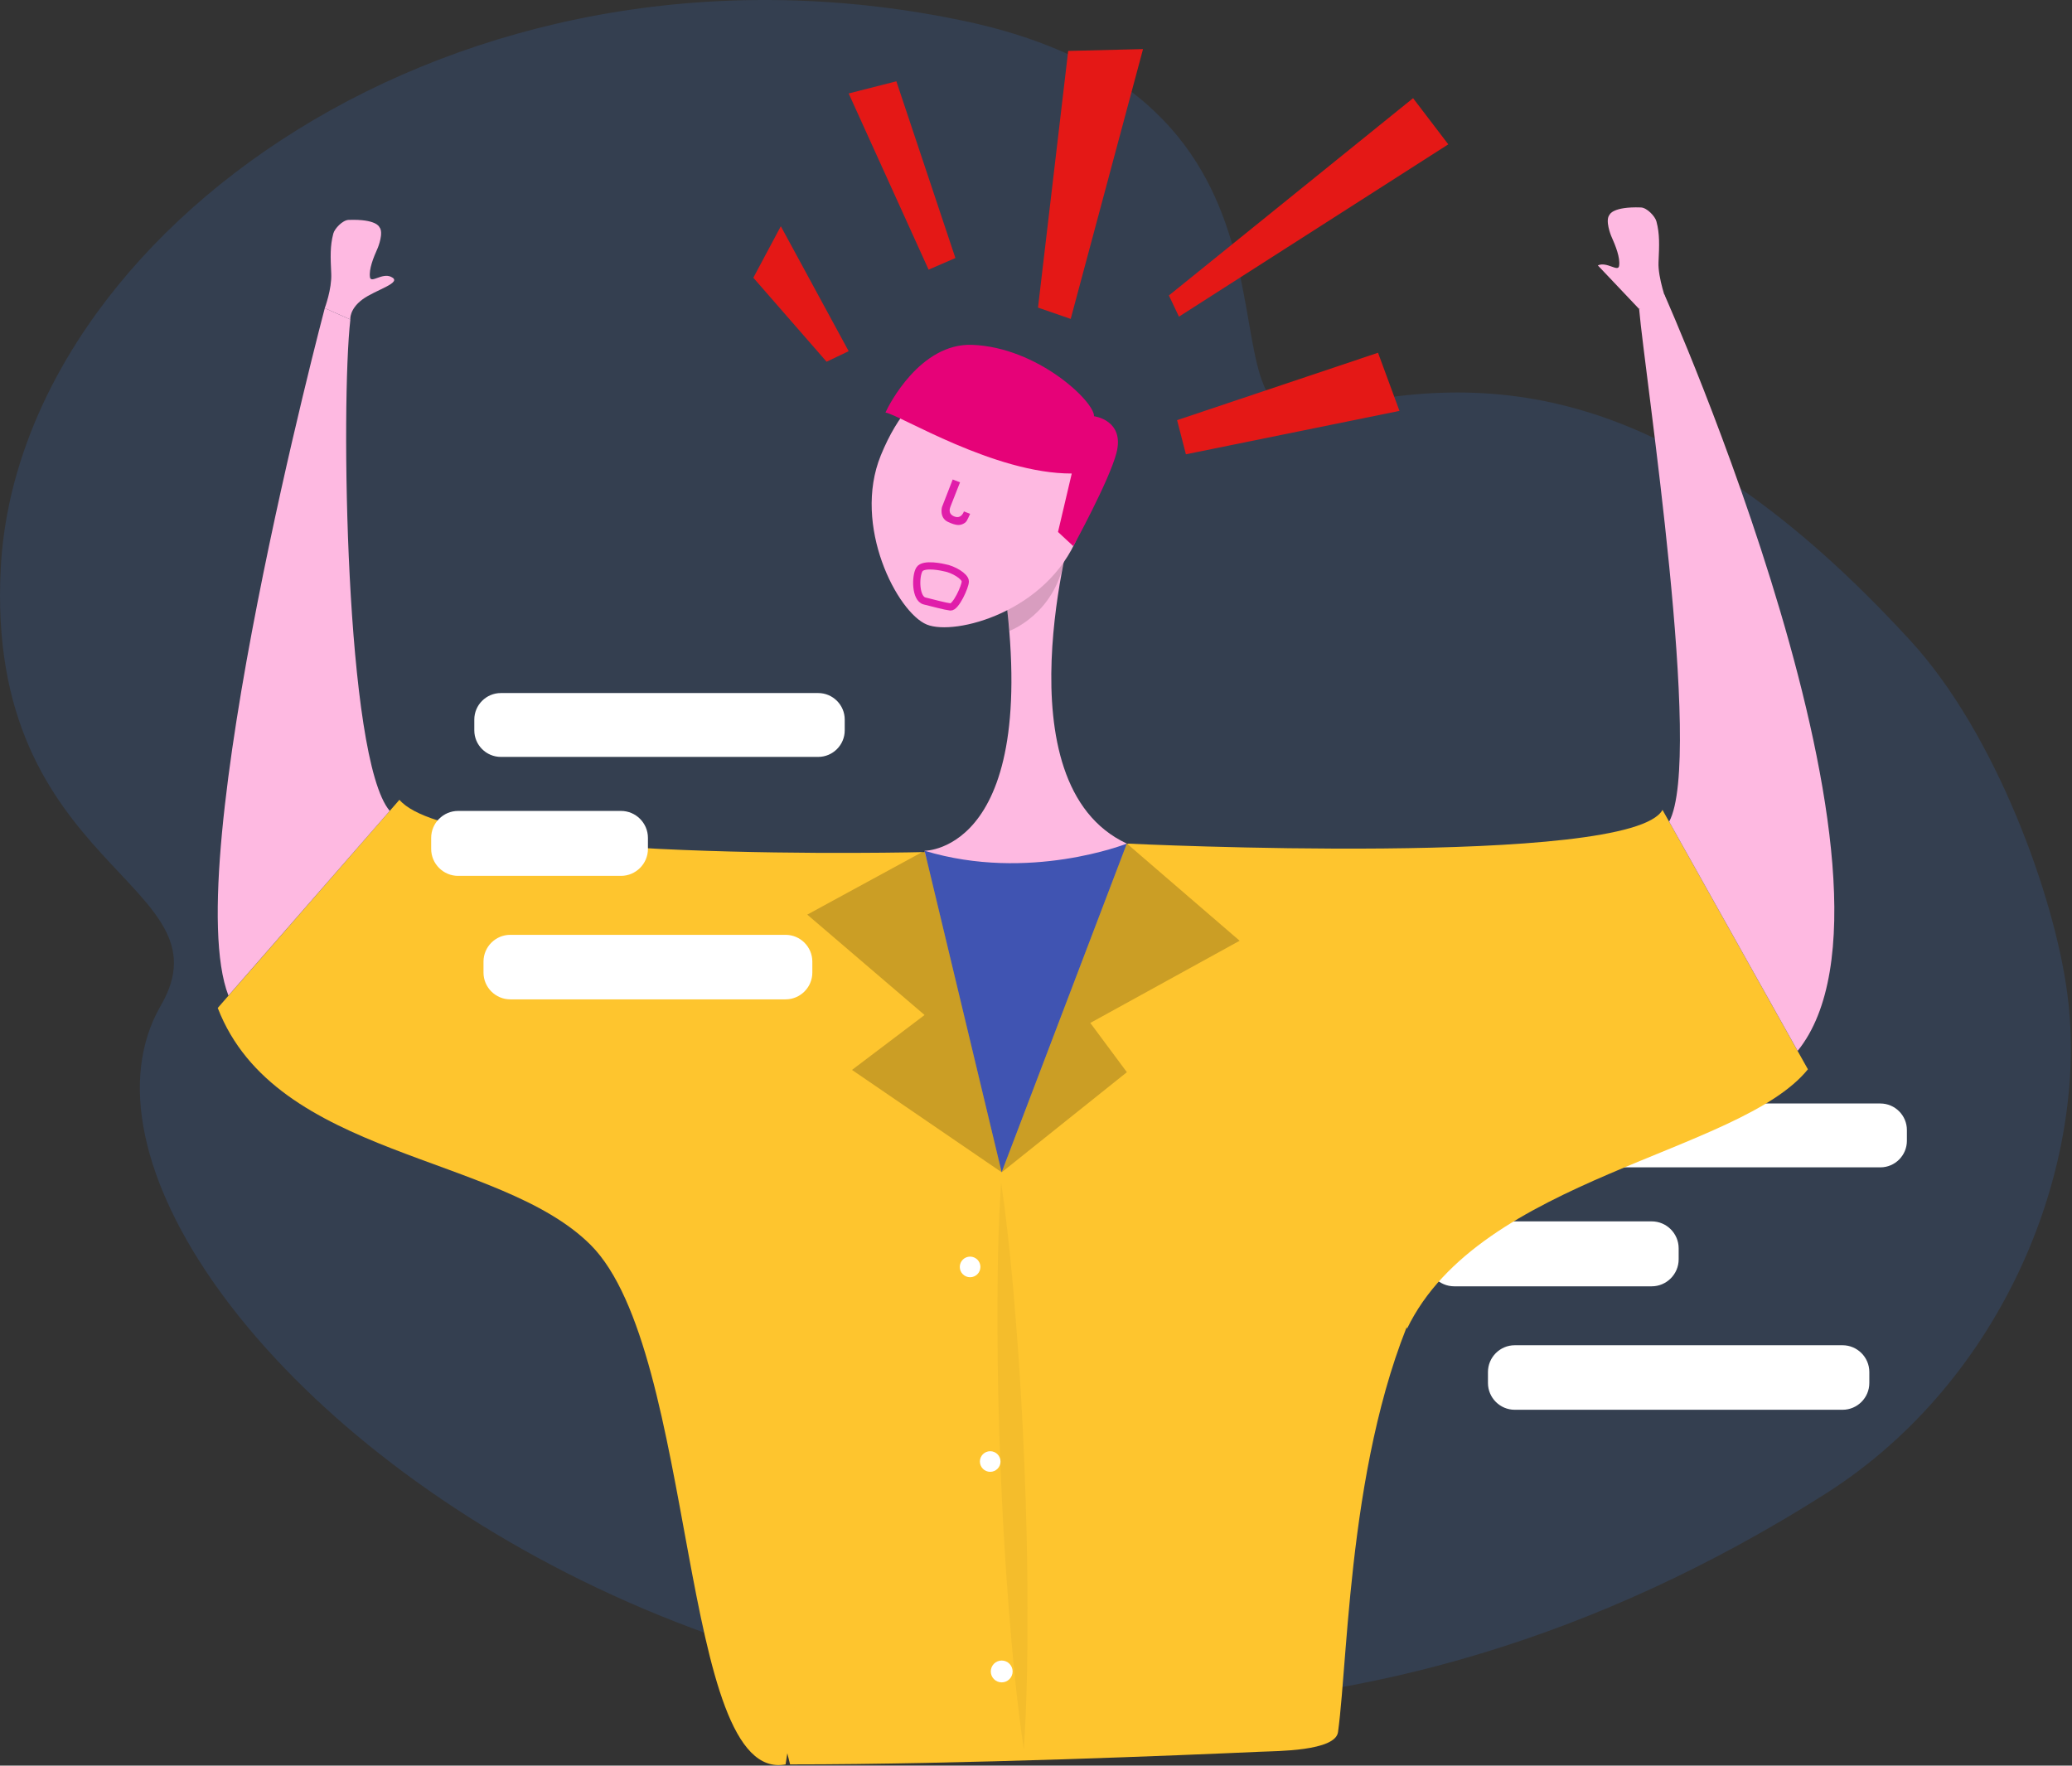 <svg width="609" height="519" viewBox="0 0 609 519" fill="none" xmlns="http://www.w3.org/2000/svg">
<rect x="0" y="0" width="609" height="519" fill="#333333" stroke="none"/>
<g clip-path="url(#clip0)">
<path opacity="0.2" d="M536.46 439.15C589.46 405.52 614.12 341.89 607.65 292.27C603.88 263.31 586.5 215.59 561.61 188.43C491.28 111.67 437.57 108.49 387.39 120.84C347.46 130.67 398.11 29.81 282.32 5.93C133.54 -24.75 5.5 68.78 0.23 166.84C-4.56 255.99 68.38 259.11 47.28 295.55C-3.27 382.87 265.08 611.33 536.46 439.15Z" fill="#3771C4"/>
<path d="M552.68 343.14H442C437.72 343.14 434.21 339.64 434.21 335.35V332.16C434.21 327.88 437.71 324.37 442 324.37H552.68C556.96 324.37 560.47 327.87 560.47 332.16V335.35C560.47 339.63 556.97 343.14 552.68 343.14Z" fill="white"/>
<path d="M485.47 378.11H427.42C423.06 378.11 419.5 374.55 419.5 370.19V366.94C419.5 362.58 423.06 359.02 427.42 359.02H485.47C489.83 359.02 493.39 362.58 493.39 366.94V370.19C493.39 374.54 489.82 378.11 485.47 378.11Z" fill="white"/>
<path d="M541.56 414.4H445.21C440.88 414.4 437.34 410.86 437.34 406.53V403.3C437.34 398.97 440.88 395.43 445.21 395.43H541.56C545.89 395.43 549.43 398.97 549.43 403.3V406.53C549.43 410.87 545.89 414.4 541.56 414.4Z" fill="white"/>
<path d="M469.63 78.01C472.32 76.8 475.62 80.1 475.89 78.13C476.23 75.72 474.92 72.41 473.52 69.27C473.52 69.27 471.68 64.74 473.08 63.13C473.08 63.13 473.9 60.68 482.29 60.98C484.08 61.04 486.46 63.59 486.85 65.06C487.85 68.81 487.7 72.02 487.47 77.1C487.26 81.67 489.96 89.03 489.96 89.03L481.75 90.8" fill="#FEB9E1"/>
<path d="M102.45 64.64C100.69 64.7 98.35 67.2 97.97 68.65C96.99 72.34 97.13 75.48 97.36 80.47C97.56 84.96 95.45 90.58 95.45 90.58L102.97 93.92C102.97 93.92 102.63 90.96 106.46 88.07C110.29 85.18 118.7 83.06 114.89 81.35C112.25 80.16 109.01 83.4 108.74 81.47C108.41 79.1 109.7 75.85 111.07 72.78C111.07 72.78 112.88 68.34 111.5 66.75C111.49 66.74 110.68 64.34 102.45 64.64Z" fill="#FEB9E1"/>
<path d="M272.49 250.45C272.49 250.45 199.87 289.12 200.84 313.4C204.83 412.4 232.22 518.64 232.22 518.64C282.89 518.64 347.66 515.94 370.43 514.92C375.22 514.7 392.5 514.77 393.27 509.14C396.48 485.58 396.45 421.35 419.19 377.48C445.97 325.81 409.34 271.77 369.94 255.61C335.18 241.35 272.49 250.45 272.49 250.45Z" fill="#FEC52E"/>
<path d="M488.64 238.06C479.39 255.1 331.49 247.98 331.49 247.98L338.95 302.36L384.54 323.31C397.94 328.76 413.55 390.58 413.55 390.58C434.98 346.11 511.38 339.05 531.38 314.32L488.64 238.06Z" fill="#FEC52E"/>
<path d="M528.36 308.91C567.08 261.06 489.12 86.41 489.12 86.41L481.77 90.82C483.48 110.62 500.74 222.81 490.59 241.53L528.36 308.91Z" fill="#FEB9E1"/>
<path d="M117.4 235.1C133.44 253.97 272.5 250.45 272.5 250.45L230.9 518.64C199.51 524.56 205 397.29 173.58 365.92C146.67 339.05 81.08 340.43 64 296.29L117.4 235.1Z" fill="#FEC52E"/>
<path d="M114.55 238.36C101.43 222.92 100.16 118.21 102.98 93.92L95.46 90.58C95.46 90.58 52.18 253.95 67.14 292.65L114.55 238.36Z" fill="#FEB9E1"/>
<path d="M294.5 167.61C307.29 250.4 271.75 250.08 271.75 250.08C271.75 250.08 272.18 259.22 287.94 261.8C304.29 264.47 331.2 247.97 331.2 247.97C293.24 230.29 315.46 153.3 315.46 153.3L294.5 167.61Z" fill="#FEB9E1"/>
<path opacity="0.15" d="M312.83 164.69L296.04 179.23L296.73 185.44C296.73 185.45 309.83 180.6 312.83 164.69Z" fill="black"/>
<path d="M258.89 133.85C250.44 154.58 263.8 180.08 272.41 183.59C280.71 186.97 307.74 179.84 316.76 157.72C326.09 134.84 317.02 119.99 301.01 113.47C285.01 106.94 268.91 109.3 258.89 133.85Z" fill="#FEB9E1"/>
<path d="M282.17 141.78L280.02 140.94L276.86 149.07C276.86 149.07 276.01 152.2 278.64 153.42C281.26 154.65 282.28 154.41 283.21 153.92C284.14 153.43 284.2 153.05 285.14 151.04L283.31 150.33C283.31 150.33 282.61 152.71 280.43 151.79C278.47 150.96 279.22 149.28 279.46 148.66L282.17 141.78Z" fill="#E01EAA"/>
<path d="M315.01 139.19L310.97 156.37L315.47 160.55C315.47 160.55 325.91 141.52 328.12 133.25C330.72 123.47 321.56 122.35 321.56 122.35C321.68 118.03 304.97 102.09 285.77 101.37C270.49 100.79 261.25 119.03 260.25 121.26C264.51 121.96 292.31 139.26 315.01 139.19Z" fill="#E60278"/>
<path d="M277.5 166.86C277.5 166.86 271.41 165.38 270.21 167.4C269.01 169.42 269.01 175.97 271.75 176.65C274.49 177.33 277.79 178.23 279.35 178.41C280.91 178.59 283.75 172.37 283.72 170.9C283.71 169.43 280.23 167.31 277.5 166.86Z" stroke="#E01EAA" stroke-width="2.117" stroke-miterlimit="10" stroke-linecap="round" stroke-linejoin="round"/>
<path d="M271.75 250.08L294.41 344.59L331.2 247.98C331.21 247.97 302.46 259.39 271.75 250.08Z" fill="#4054B2"/>
<path d="M343.56 86.85L346.52 93.08L425.68 42.43L415.33 28.86L343.56 86.85Z" fill="#E41816"/>
<path d="M314.7 93.74L305.09 90.42L313.96 14.97L335.96 14.43L314.7 93.74Z" fill="#E41816"/>
<path d="M272.93 79.26L280.81 75.85L263.46 23.9L249.44 27.47L272.93 79.26Z" fill="#E41816"/>
<path d="M242.95 106.33L249.44 103.23L229.5 66.5L221.42 81.64L242.95 106.33Z" fill="#E41816"/>
<path opacity="0.2" d="M331.21 247.97L364.35 276.53L320.46 300.69L331.21 315.17L294.42 344.59L331.21 247.97Z" fill="black"/>
<path opacity="0.2" d="M271.75 250.08L237.27 268.85L271.75 298.36L250.42 314.5L294.42 344.59L271.75 250.08Z" fill="black"/>
<path d="M285.13 375.44C286.803 375.44 288.16 374.083 288.16 372.41C288.16 370.736 286.803 369.38 285.13 369.38C283.457 369.38 282.1 370.736 282.1 372.41C282.1 374.083 283.457 375.44 285.13 375.44Z" fill="white"/>
<path d="M291.04 432.64C292.713 432.64 294.07 431.283 294.07 429.61C294.07 427.936 292.713 426.58 291.04 426.58C289.367 426.58 288.01 427.936 288.01 429.61C288.01 431.283 289.367 432.64 291.04 432.64Z" fill="white"/>
<path d="M294.42 494.53C296.193 494.53 297.63 493.093 297.63 491.32C297.63 489.547 296.193 488.11 294.42 488.11C292.647 488.11 291.21 489.547 291.21 491.32C291.21 493.093 292.647 494.53 294.42 494.53Z" fill="white"/>
<path d="M348.56 133.54L345.97 123.5L405.03 103.69L411.33 120.78L348.56 133.54Z" fill="#E41816"/>
<g opacity="0.2">
<path opacity="0.2" d="M294.24 347.55C296.26 361.39 297.58 375.26 298.65 389.14C299.77 403.02 300.53 416.91 301.1 430.8C301.65 444.7 302 458.61 302 472.53C302.04 486.45 301.83 500.38 300.92 514.34C298.9 500.5 297.57 486.63 296.5 472.75C295.38 458.87 294.62 444.98 294.06 431.09C293.52 417.19 293.17 403.28 293.17 389.36C293.13 375.44 293.34 361.51 294.24 347.55Z" fill="black"/>
</g>
<path d="M240.49 222.49H147.2C142.92 222.49 139.41 218.99 139.41 214.7V211.51C139.41 207.23 142.91 203.72 147.2 203.72H240.49C244.77 203.72 248.28 207.22 248.28 211.51V214.7C248.28 218.99 244.77 222.49 240.49 222.49Z" fill="white"/>
<path d="M182.52 257.46H134.65C130.29 257.46 126.73 253.9 126.73 249.54V246.29C126.73 241.93 130.29 238.37 134.65 238.37H182.52C186.88 238.37 190.44 241.93 190.44 246.29V249.54C190.44 253.9 186.87 257.46 182.52 257.46Z" fill="white"/>
<path d="M230.89 293.76H149.98C145.65 293.76 142.11 290.22 142.11 285.89V282.66C142.11 278.33 145.65 274.79 149.98 274.79H230.89C235.22 274.79 238.76 278.33 238.76 282.66V285.89C238.76 290.22 235.22 293.76 230.89 293.76Z" fill="white"/>
</g>
<defs>
<clipPath id="clip0">
<rect width="608.66" height="518.83" fill="white"/>
</clipPath>
</defs>
</svg>
